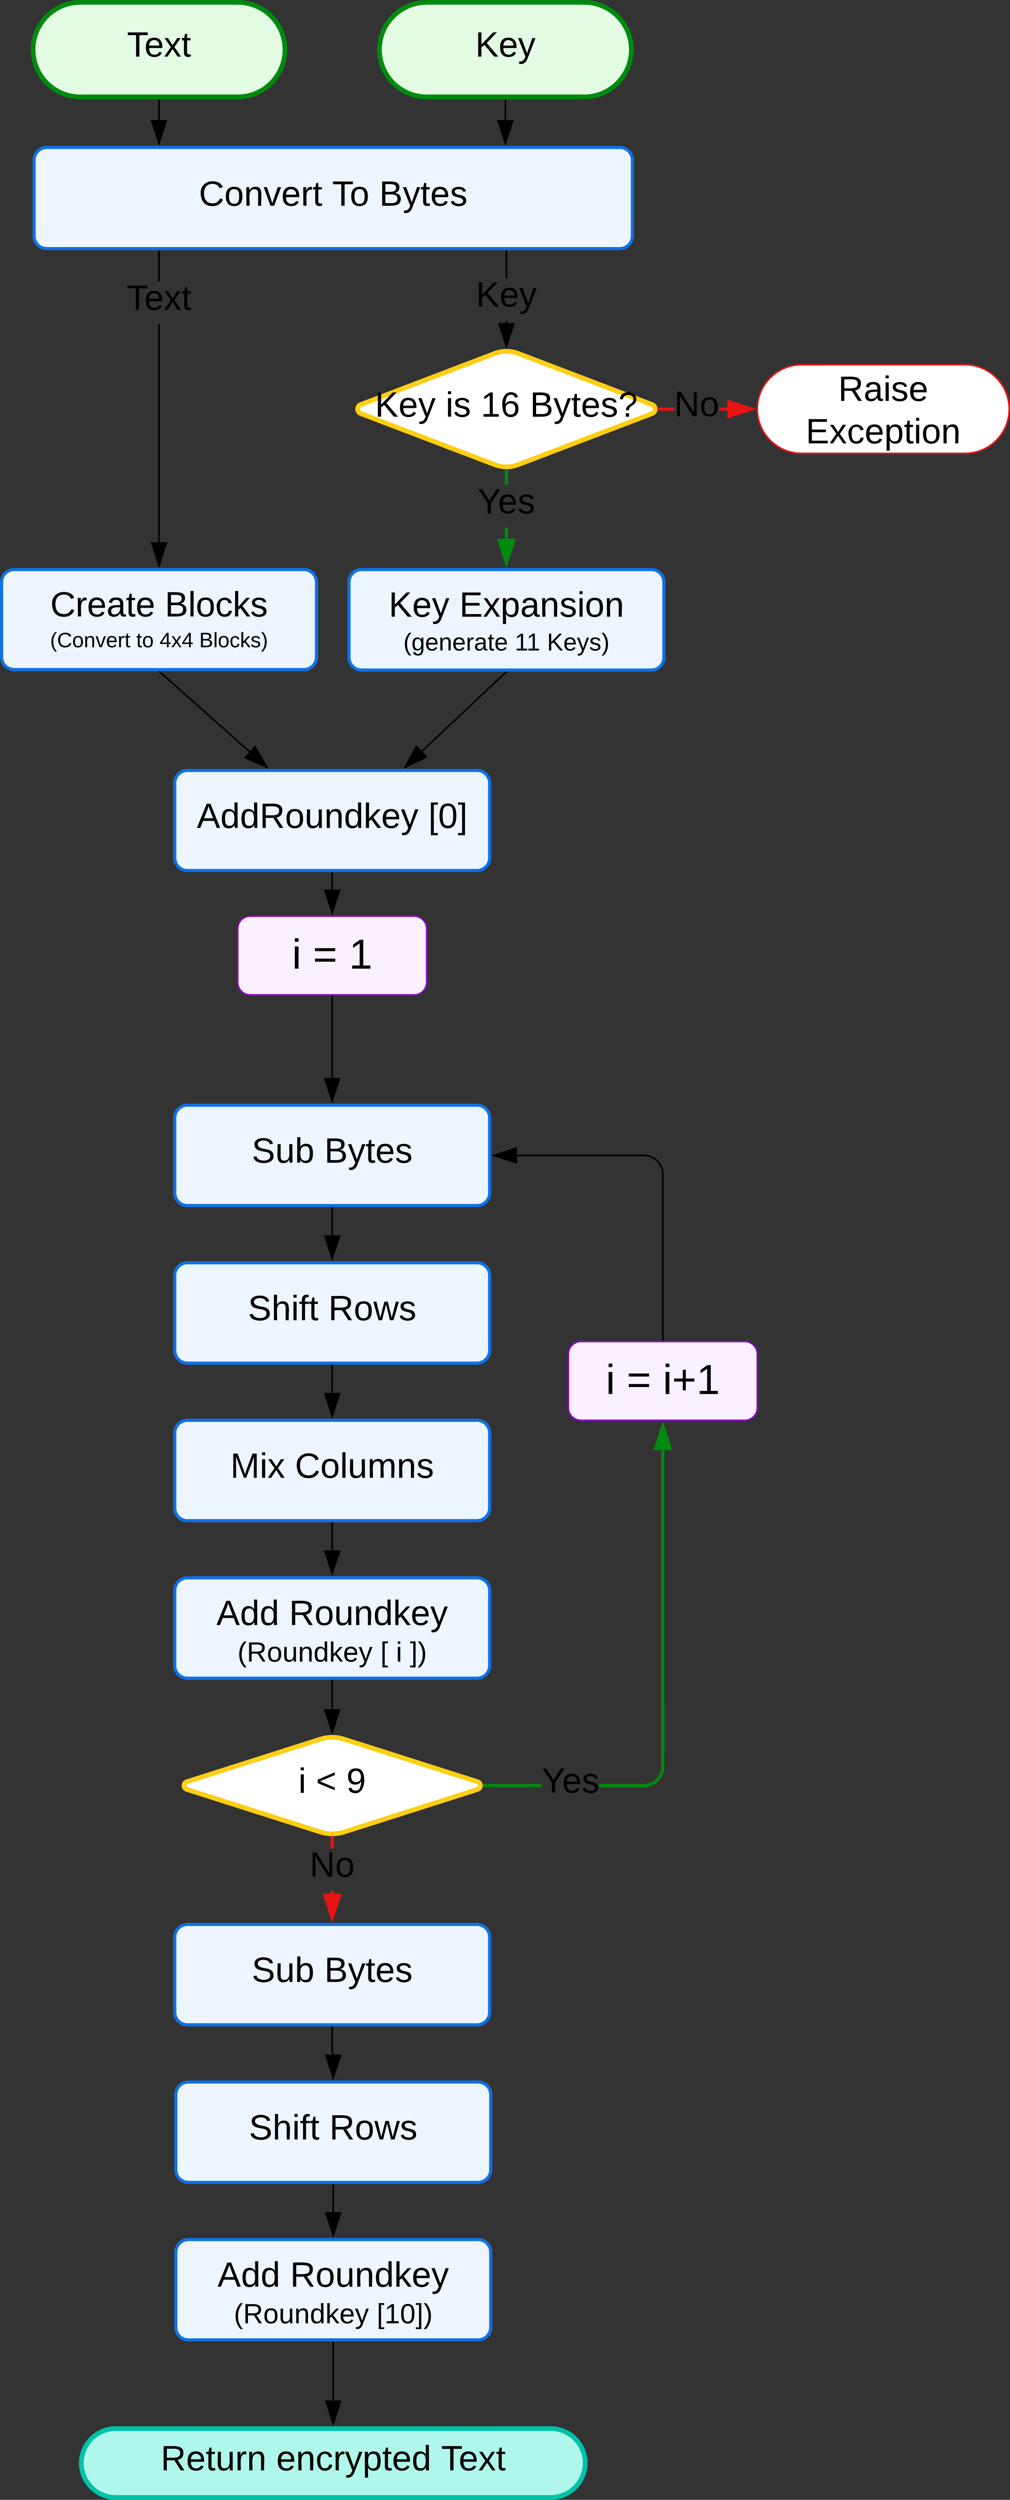 <svg xmlns="http://www.w3.org/2000/svg" xmlns:xlink="http://www.w3.org/1999/xlink" xmlns:lucid="lucid" width="641.5" height="1586.71"><rect width="100%" height="100%" fill="#333333" stroke="none"/><g transform="translate(-759 -518.5)" lucid:page-tab-id="0_0"><path d="M910 520c16.57 0 30 13.43 30 30s-13.43 30-30 30H810c-16.57 0-30-13.43-30-30s13.43-30 30-30z" stroke="#008a0e" stroke-width="3" fill="#e3fae3"/><use xlink:href="#a" transform="matrix(1,0,0,1,785,525) translate(54.66 29.444)"/><path d="M1130 520c16.57 0 30 13.43 30 30s-13.43 30-30 30h-100c-16.57 0-30-13.43-30-30s13.43-30 30-30z" stroke="#008a0e" stroke-width="3" fill="#e3fae3"/><use xlink:href="#b" transform="matrix(1,0,0,1,1005,525) translate(55.864 29.444)"/><path d="M860 582v12.7" stroke="#000" fill="none"/><path d="M860.48 582h-.96v-.5h.96z" stroke="#000" stroke-width=".05"/><path d="M860 609.48l-4.63-14.27h9.26z" stroke="#000"/><path d="M1080 582v12.7" stroke="#000" fill="none"/><path d="M1080.47 582h-.94v-.5h.94z" stroke="#000" stroke-width=".05"/><path d="M1080 609.48l-4.63-14.27h9.27z" stroke="#000"/><path d="M780.66 620.1a8 8 0 0 1 8-8h364a8 8 0 0 1 8 8v48.2a8 8 0 0 1-8 8h-364a8 8 0 0 1-8-8z" stroke="#1071e5" stroke-width="2" fill="#edf5ff"/><use xlink:href="#c" transform="matrix(1,0,0,1,792.661,624.096) translate(92.68 24.989)"/><use xlink:href="#d" transform="matrix(1,0,0,1,792.661,624.096) translate(177.345 24.989)"/><use xlink:href="#e" transform="matrix(1,0,0,1,792.661,624.096) translate(207.209 24.989)"/><path d="M1073.2 742.85a20.97 20.97 0 0 1 14.93 0l85.06 32.44a3.05 3.05 0 0 1 0 5.7l-85.07 32.44a20.97 20.97 0 0 1-14.94 0L988.12 781a3.05 3.05 0 0 1 0-5.7z" stroke="#fcce14" stroke-width="3" fill="#fff"/><use xlink:href="#f" transform="matrix(1,0,0,1,985.661,745) translate(11.488 37.989)"/><use xlink:href="#g" transform="matrix(1,0,0,1,985.661,745) translate(56.377 37.989)"/><use xlink:href="#h" transform="matrix(1,0,0,1,985.661,745) translate(78.759 37.989)"/><use xlink:href="#i" transform="matrix(1,0,0,1,985.661,745) translate(109.932 37.989)"/><path d="M1081.14 723.6h-.95v-1.5h.94zm0-28.44h-.95V677.8h.94z" stroke="#000" stroke-width=".05"/><path d="M1081.14 677.8h-.95v-.5h.94z"/><path stroke="#000" stroke-width=".05"/><path d="M1080.66 738.36l-4.63-14.27h9.27z"/><path d="M1080.66 739.9l-5.3-16.3h10.6zm-3.98-15.34l3.98 12.26 3.98-12.26z" stroke="#000" stroke-width=".05"/><use xlink:href="#j" transform="matrix(1,0,0,1,1061.334,695.164) translate(0.005 17.956)"/><path d="M1081.64 860.5h-1.95v-7.2h1.94zm0-34.13h-1.95v-9.05h1.94z" stroke="#008a0e" stroke-width=".05" fill="#008a0e"/><path d="M1080.66 816.32l.98-.04v1.06h-1.95v-1.06z" fill="#008a0e"/><path stroke="#008a0e" stroke-width=".05" fill="#008a0e"/><path d="M1080.66 875.76l-4.63-14.26h9.27z" fill="#008a0e"/><path d="M1080.66 878.92l-5.98-18.4h11.96zm-3.3-16.45l3.3 10.14 3.3-10.13z" stroke="#008a0e" stroke-width=".05" fill="#008a0e"/><use xlink:href="#k" transform="matrix(1,0,0,1,1062.362,826.372) translate(0.005 17.956)"/><path d="M980.66 888a8 8 0 0 1 8-8h184a8 8 0 0 1 8 8v47.8a8 8 0 0 1-8 8h-184a8 8 0 0 1-8-8z" stroke="#1071e5" stroke-width="2" fill="#edf5ff"/><use xlink:href="#f" transform="matrix(1,0,0,1,992.661,892) translate(13.216 17.956)"/><use xlink:href="#l" transform="matrix(1,0,0,1,992.661,892) translate(58.105 17.956)"/><use xlink:href="#m" transform="matrix(1,0,0,1,992.661,892) translate(22.537 39.378)"/><use xlink:href="#n" transform="matrix(1,0,0,1,992.661,892) translate(93.315 39.378)"/><use xlink:href="#o" transform="matrix(1,0,0,1,992.661,892) translate(113.753 39.378)"/><path d="M1187.22 779.12h-9.56v-1.95h9.56zm33.78 0h-5.17v-1.95h5.17z" stroke="#e81313" stroke-width=".05" fill="#e81313"/><path d="M1177.7 779.12h-1.16l.12-.98-.12-.97h1.15z" fill="#e81313"/><path stroke="#e81313" stroke-width=".05" fill="#e81313"/><path d="M1236.26 778.14l-14.26 4.64v-9.27z" fill="#e81313"/><path d="M1239.42 778.14l-18.4 5.98v-11.95zm-16.45 3.3l10.14-3.3-10.13-3.3z" stroke="#e81313" stroke-width=".05" fill="#e81313"/><use xlink:href="#p" transform="matrix(1,0,0,1,1187.216,764.677) translate(0.005 17.956)"/><path d="M1371.87 750c15.54 0 28.13 12.6 28.13 28.14 0 15.54-12.6 28.13-28.13 28.13h-103.74c-15.54 0-28.13-12.6-28.13-28.13s12.6-28.13 28.13-28.13z" stroke="#e81313" fill="#fff"/><use xlink:href="#q" transform="matrix(1,0,0,1,1245,755.014) translate(46.383 17.956)"/><use xlink:href="#r" transform="matrix(1,0,0,1,1245,755.014) translate(25.778 44.889)"/><path d="M860.48 862.6h-.96V724.13h.96zm0-165.4h-.96v-19.4h.96z" stroke="#000" stroke-width=".05"/><path d="M860.48 677.8h-.96v-.5h.96z"/><path stroke="#000" stroke-width=".05"/><path d="M860 877.38l-4.63-14.26h9.26z"/><path d="M860 878.92l-5.3-16.28h10.6zm-3.98-15.33l3.98 12.24 3.98-12.25z" stroke="#000" stroke-width=".05"/><use xlink:href="#s" transform="matrix(1,0,0,1,839.457,697.191) translate(0.005 17.956)"/><path d="M760 888a8 8 0 0 1 8-8h184a8 8 0 0 1 8 8v47.5a8 8 0 0 1-8 8H768a8 8 0 0 1-8-8z" stroke="#1071e5" stroke-width="2" fill="#edf5ff"/><use xlink:href="#t" transform="matrix(1,0,0,1,772,892) translate(18.957 17.778)"/><use xlink:href="#u" transform="matrix(1,0,0,1,772,892) translate(91.673 17.778)"/><use xlink:href="#v" transform="matrix(1,0,0,1,772,892) translate(18.833 37.333)"/><use xlink:href="#w" transform="matrix(1,0,0,1,772,892) translate(73.537 37.333)"/><use xlink:href="#x" transform="matrix(1,0,0,1,772,892) translate(88.352 37.333)"/><use xlink:href="#y" transform="matrix(1,0,0,1,772,892) translate(113.537 37.333)"/><path d="M870 1015.52a8 8 0 0 1 8-8h184a8 8 0 0 1 8 8v47.5a8 8 0 0 1-8 8H878a8 8 0 0 1-8-8z" stroke="#1071e5" stroke-width="2" fill="#edf5ff"/><use xlink:href="#z" transform="matrix(1,0,0,1,882,1019.52) translate(1.994 24.489)"/><use xlink:href="#A" transform="matrix(1,0,0,1,882,1019.52) translate(149.068 24.489)"/><path d="M860.37 944.82l57.13 50.8" stroke="#000" fill="none"/><path d="M860.07 945.18l-.8-.7h1.42z" stroke="#000" stroke-width=".05"/><path d="M928.54 1005.45l-13.74-6.02 6.16-6.93z" stroke="#000"/><path d="M1080.3 945.15l-53.28 50.14" stroke="#000" fill="none"/><path d="M1080.6 945.5l-.64-.7h1.4z" stroke="#000" stroke-width=".05"/><path d="M1016.27 1005.4l7.2-13.14 6.36 6.75z" stroke="#000"/><path d="M870.66 1948a8 8 0 0 1 8-8h184a8 8 0 0 1 8 8v47.7a8 8 0 0 1-8 8h-184a8 8 0 0 1-8-8z" stroke="#1071e5" stroke-width="2" fill="#edf5ff"/><use xlink:href="#B" transform="matrix(1,0,0,1,882.661,1952) translate(14.463 17.956)"/><use xlink:href="#C" transform="matrix(1,0,0,1,882.661,1952) translate(60.599 17.956)"/><use xlink:href="#D" transform="matrix(1,0,0,1,882.661,1952) translate(24.864 41.156)"/><use xlink:href="#E" transform="matrix(1,0,0,1,882.661,1952) translate(115.63 41.156)"/><path d="M870 1228a8 8 0 0 1 8-8h184a8 8 0 0 1 8 8v47.7a8 8 0 0 1-8 8H878a8 8 0 0 1-8-8z" stroke="#1071e5" stroke-width="2" fill="#edf5ff"/><use xlink:href="#F" transform="matrix(1,0,0,1,882,1232) translate(36.877 24.489)"/><use xlink:href="#e" transform="matrix(1,0,0,1,882,1232) translate(83.012 24.489)"/><path d="M970 1285.2v17.42" stroke="#000" fill="none"/><path d="M970.48 1285.22h-.96v-.5h.96z" stroke="#000" stroke-width=".05"/><path d="M970 1317.38l-4.63-14.26h9.26z" stroke="#000"/><path d="M870 1328a8 8 0 0 1 8-8h184a8 8 0 0 1 8 8v47.7a8 8 0 0 1-8 8H878a8 8 0 0 1-8-8z" stroke="#1071e5" stroke-width="2" fill="#edf5ff"/><use xlink:href="#G" transform="matrix(1,0,0,1,882,1332) translate(34.476 24.489)"/><use xlink:href="#H" transform="matrix(1,0,0,1,882,1332) translate(85.537 24.489)"/><path d="M970 1385.2v17.42" stroke="#000" fill="none"/><path d="M970.48 1385.22h-.96v-.5h.96z" stroke="#000" stroke-width=".05"/><path d="M970 1417.38l-4.63-14.26h9.26z" stroke="#000"/><path d="M962.38 1622.43a25.1 25.1 0 0 1 15.24 0l84.76 27a2.55 2.55 0 0 1 0 4.85l-84.76 27a25.1 25.1 0 0 1-15.24 0l-84.76-27a2.55 2.55 0 0 1 0-4.85z" stroke="#fcce14" stroke-width="3" fill="#fff"/><use xlink:href="#I" transform="matrix(1,0,0,1,875,1625) translate(73.522 31.489)"/><use xlink:href="#J" transform="matrix(1,0,0,1,875,1625) translate(84.682 31.489)"/><use xlink:href="#K" transform="matrix(1,0,0,1,875,1625) translate(104.009 31.489)"/><path d="M1108.8 2060c12.08 0 21.86 9.78 21.86 21.86 0 12.07-9.8 21.85-21.86 21.85H832.53c-12.07 0-21.86-9.77-21.86-21.84 0-12.08 9.8-21.86 21.86-21.86z" stroke="#00c2a8" stroke-width="3" fill="#aff7ea"/><use xlink:href="#L" transform="matrix(1,0,0,1,815.661,2065) translate(45.396 21.489)"/><use xlink:href="#M" transform="matrix(1,0,0,1,815.661,2065) translate(118.84 21.489)"/><use xlink:href="#N" transform="matrix(1,0,0,1,815.661,2065) translate(223.518 21.489)"/><path d="M870 1428a8 8 0 0 1 8-8h184a8 8 0 0 1 8 8v47.7a8 8 0 0 1-8 8H878a8 8 0 0 1-8-8z" stroke="#1071e5" stroke-width="2" fill="#edf5ff"/><use xlink:href="#O" transform="matrix(1,0,0,1,882,1432) translate(23.316 24.489)"/><use xlink:href="#P" transform="matrix(1,0,0,1,882,1432) translate(64.34 24.489)"/><path d="M970.66 2005.2v36.92" stroke="#000" fill="none"/><path d="M971.14 2005.22h-.95v-.5h.94z" stroke="#000" stroke-width=".05"/><path d="M970.66 2056.88l-4.63-14.26h9.27z" stroke="#000"/><path d="M870 1528a8 8 0 0 1 8-8h184a8 8 0 0 1 8 8v47.7a8 8 0 0 1-8 8H878a8 8 0 0 1-8-8z" stroke="#1071e5" stroke-width="2" fill="#edf5ff"/><use xlink:href="#B" transform="matrix(1,0,0,1,882,1532) translate(14.463 17.956)"/><use xlink:href="#C" transform="matrix(1,0,0,1,882,1532) translate(60.599 17.956)"/><use xlink:href="#D" transform="matrix(1,0,0,1,882,1532) translate(27.852 41.156)"/><use xlink:href="#Q" transform="matrix(1,0,0,1,882,1532) translate(118.617 41.156)"/><use xlink:href="#R" transform="matrix(1,0,0,1,882,1532) translate(128.494 41.156)"/><use xlink:href="#S" transform="matrix(1,0,0,1,882,1532) translate(137.333 41.156)"/><path d="M910 1108a8 8 0 0 1 8-8h104a8 8 0 0 1 8 8v34a8 8 0 0 1-8 8H918a8 8 0 0 1-8-8z" stroke="#8b09bf" fill="#fbf0ff"/><use xlink:href="#T" transform="matrix(1,0,0,1,922,1112) translate(22.481 21.333)"/><use xlink:href="#U" transform="matrix(1,0,0,1,922,1112) translate(35.741 21.333)"/><use xlink:href="#V" transform="matrix(1,0,0,1,922,1112) translate(58.704 21.333)"/><path d="M970 1072.5v10.62" stroke="#000" fill="none"/><path d="M970.48 1072.52h-.96v-.5h.96z" stroke="#000" stroke-width=".05"/><path d="M970 1097.88l-4.63-14.26h9.26z" stroke="#000"/><path d="M970 1151v51.62" stroke="#000" fill="none"/><path d="M970.48 1151h-.96v-.5h.96z" stroke="#000" stroke-width=".05"/><path d="M970 1217.38l-4.63-14.26h9.26z" stroke="#000"/><path d="M970 1485.2v17.42" stroke="#000" fill="none"/><path d="M970.48 1485.22h-.96v-.5h.96z" stroke="#000" stroke-width=".05"/><path d="M970 1517.38l-4.63-14.26h9.26z" stroke="#000"/><path d="M970 1585.2v18.16" stroke="#000" fill="none"/><path d="M970.48 1585.22h-.96v-.5h.96z" stroke="#000" stroke-width=".05"/><path d="M970 1618.12l-4.63-14.26h9.26z" stroke="#000"/><path d="M1103.12 1652.83h-36.46v-1.95h36.46zm77.86-12.94l-.16 2-.48 1.97-.78 1.88-1.06 1.73-1.32 1.55-1.55 1.33-1.74 1.06-1.9.78-1.97.47-2 .16h-28.3v-1.95h28.23l1.76-.14 1.7-.4 1.58-.66 1.48-.9 1.3-1.13 1.14-1.32.9-1.47.66-1.6.4-1.68.14-1.76V1439h1.95z" stroke="#008a0e" stroke-width=".05" fill="#008a0e"/><path d="M1066.7 1652.83h-1.16l.12-.97-.12-.98h1.15z" fill="#008a0e"/><path stroke="#008a0e" stroke-width=".05" fill="#008a0e"/><path d="M1184.63 1438h-9.27l4.64-14.26z" fill="#008a0e"/><path d="M1185.98 1438.98h-11.96l5.98-18.4zm-9.27-1.95h6.6l-3.3-10.14z" stroke="#008a0e" stroke-width=".05" fill="#008a0e"/><g><use xlink:href="#k" transform="matrix(1,0,0,1,1103.121,1638.389) translate(0.005 17.956)"/></g><path d="M1120 1378a8 8 0 0 1 8-8h104a8 8 0 0 1 8 8v34a8 8 0 0 1-8 8h-104a8 8 0 0 1-8-8z" stroke="#8b09bf" fill="#fbf0ff"/><g><use xlink:href="#T" transform="matrix(1,0,0,1,1132,1382) translate(11.778 21.333)"/><use xlink:href="#U" transform="matrix(1,0,0,1,1132,1382) translate(25.037 21.333)"/><use xlink:href="#W" transform="matrix(1,0,0,1,1132,1382) translate(48 21.333)"/></g><path d="M1180 1369v-105.14a12 12 0 0 0-12-12h-80.62" stroke="#000" fill="none"/><path d="M1180.47 1369.5h-.94v-.5h.94z" stroke="#000" stroke-width=".05"/><path d="M1072.62 1251.86l14.26-4.64v9.27z" stroke="#000"/><path d="M970.98 1720.5H969v-1.82H971zm0-28.75H969v-6.78H971z" stroke="#e81313" stroke-width=".05" fill="#e81313"/><path d="M970 1683.97l.98-.03v1.05H969v-1.06z" fill="#e81313"/><path stroke="#e81313" stroke-width=".05" fill="#e81313"/><path d="M970 1735.76l-4.63-14.26h9.26z" fill="#e81313"/><path d="M970 1738.92l-5.98-18.4h11.96zm-3.3-16.45l3.3 10.14 3.3-10.13z" stroke="#e81313" stroke-width=".05" fill="#e81313"/><g><use xlink:href="#p" transform="matrix(1,0,0,1,955.692,1691.747) translate(0.005 17.956)"/></g><path d="M870 1748a8 8 0 0 1 8-8h184a8 8 0 0 1 8 8v47.7a8 8 0 0 1-8 8H878a8 8 0 0 1-8-8z" stroke="#1071e5" stroke-width="2" fill="#edf5ff"/><g><use xlink:href="#F" transform="matrix(1,0,0,1,882,1752) translate(36.877 24.489)"/><use xlink:href="#e" transform="matrix(1,0,0,1,882,1752) translate(83.012 24.489)"/></g><path d="M970 1805.2v16.33a.33.33 0 0 0 .33.33.33.33 0 0 1 .33.33v.42" stroke="#000" fill="none"/><path d="M970.48 1805.22h-.96v-.5h.96z" stroke="#000" stroke-width=".05"/><path d="M970.66 1837.38l-4.63-14.26h9.27z" stroke="#000"/><path d="M870.66 1848a8 8 0 0 1 8-8h184a8 8 0 0 1 8 8v47.7a8 8 0 0 1-8 8h-184a8 8 0 0 1-8-8z" stroke="#1071e5" stroke-width="2" fill="#edf5ff"/><g><use xlink:href="#G" transform="matrix(1,0,0,1,882.661,1852) translate(34.476 24.489)"/><use xlink:href="#H" transform="matrix(1,0,0,1,882.661,1852) translate(85.537 24.489)"/></g><path d="M970.66 1905.2v17.42" stroke="#000" fill="none"/><path d="M971.14 1905.22h-.95v-.5h.94z" stroke="#000" stroke-width=".05"/><path d="M970.66 1937.38l-4.63-14.27 9.27.02z" stroke="#000"/><defs><path d="M127-220V0H93v-220H8v-28h204v28h-85" id="X"/><path d="M100-194c63 0 86 42 84 106H49c0 40 14 67 53 68 26 1 43-12 49-29l28 8c-11 28-37 45-77 45C44 4 14-33 15-96c1-61 26-98 85-98zm52 81c6-60-76-77-97-28-3 7-6 17-6 28h103" id="Y"/><path d="M141 0L90-78 38 0H4l68-98-65-92h35l48 74 47-74h35l-64 92 68 98h-35" id="Z"/><path d="M59-47c-2 24 18 29 38 22v24C64 9 27 4 27-40v-127H5v-23h24l9-43h21v43h35v23H59v120" id="aa"/><g id="a"><use transform="matrix(0.062,0,0,0.062,0,0)" xlink:href="#X"/><use transform="matrix(0.062,0,0,0.062,11.049,0)" xlink:href="#Y"/><use transform="matrix(0.062,0,0,0.062,23.395,0)" xlink:href="#Z"/><use transform="matrix(0.062,0,0,0.062,34.506,0)" xlink:href="#aa"/></g><path d="M194 0L95-120 63-95V0H30v-248h33v124l119-124h40L117-140 236 0h-42" id="ab"/><path d="M179-190L93 31C79 59 56 82 12 73V49c39 6 53-20 64-50L1-190h34L92-34l54-156h33" id="ac"/><g id="b"><use transform="matrix(0.062,0,0,0.062,0,0)" xlink:href="#ab"/><use transform="matrix(0.062,0,0,0.062,14.815,0)" xlink:href="#Y"/><use transform="matrix(0.062,0,0,0.062,27.16,0)" xlink:href="#ac"/></g><path d="M212-179c-10-28-35-45-73-45-59 0-87 40-87 99 0 60 29 101 89 101 43 0 62-24 78-52l27 14C228-24 195 4 139 4 59 4 22-46 18-125c-6-104 99-153 187-111 19 9 31 26 39 46" id="ad"/><path d="M100-194c62-1 85 37 85 99 1 63-27 99-86 99S16-35 15-95c0-66 28-99 85-99zM99-20c44 1 53-31 53-75 0-43-8-75-51-75s-53 32-53 75 10 74 51 75" id="ae"/><path d="M117-194c89-4 53 116 60 194h-32v-121c0-31-8-49-39-48C34-167 62-67 57 0H25l-1-190h30c1 10-1 24 2 32 11-22 29-35 61-36" id="af"/><path d="M108 0H70L1-190h34L89-25l56-165h34" id="ag"/><path d="M114-163C36-179 61-72 57 0H25l-1-190h30c1 12-1 29 2 39 6-27 23-49 58-41v29" id="ah"/><g id="c"><use transform="matrix(0.062,0,0,0.062,0,0)" xlink:href="#ad"/><use transform="matrix(0.062,0,0,0.062,16.148,0)" xlink:href="#ae"/><use transform="matrix(0.062,0,0,0.062,28.617,0)" xlink:href="#af"/><use transform="matrix(0.062,0,0,0.062,41.086,0)" xlink:href="#ag"/><use transform="matrix(0.062,0,0,0.062,52.308,0)" xlink:href="#Y"/><use transform="matrix(0.062,0,0,0.062,64.777,0)" xlink:href="#ah"/><use transform="matrix(0.062,0,0,0.062,72.196,0)" xlink:href="#aa"/></g><g id="d"><use transform="matrix(0.062,0,0,0.062,0,0)" xlink:href="#X"/><use transform="matrix(0.062,0,0,0.062,11.16,0)" xlink:href="#ae"/></g><path d="M160-131c35 5 61 23 61 61C221 17 115-2 30 0v-248c76 3 177-17 177 60 0 33-19 50-47 57zm-97-11c50-1 110 9 110-42 0-47-63-36-110-37v79zm0 115c55-2 124 14 124-45 0-56-70-42-124-44v89" id="ai"/><path d="M135-143c-3-34-86-38-87 0 15 53 115 12 119 90S17 21 10-45l28-5c4 36 97 45 98 0-10-56-113-15-118-90-4-57 82-63 122-42 12 7 21 19 24 35" id="aj"/><g id="e"><use transform="matrix(0.062,0,0,0.062,0,0)" xlink:href="#ai"/><use transform="matrix(0.062,0,0,0.062,14.963,0)" xlink:href="#ac"/><use transform="matrix(0.062,0,0,0.062,26.185,0)" xlink:href="#aa"/><use transform="matrix(0.062,0,0,0.062,32.42,0)" xlink:href="#Y"/><use transform="matrix(0.062,0,0,0.062,44.889,0)" xlink:href="#aj"/></g><g id="f"><use transform="matrix(0.062,0,0,0.062,0,0)" xlink:href="#ab"/><use transform="matrix(0.062,0,0,0.062,14.963,0)" xlink:href="#Y"/><use transform="matrix(0.062,0,0,0.062,27.432,0)" xlink:href="#ac"/></g><path d="M24-231v-30h32v30H24zM24 0v-190h32V0H24" id="ak"/><g id="g"><use transform="matrix(0.062,0,0,0.062,0,0)" xlink:href="#ak"/><use transform="matrix(0.062,0,0,0.062,4.925,0)" xlink:href="#aj"/></g><path d="M27 0v-27h64v-190l-56 39v-29l58-41h29v221h61V0H27" id="al"/><path d="M110-160c48 1 74 30 74 79 0 53-28 85-80 85-65 0-83-55-86-122-5-90 50-162 133-122 14 7 22 21 27 39l-31 6c-5-40-67-38-82-6-9 19-15 44-15 74 11-20 30-34 60-33zm-7 138c34 0 49-23 49-58s-16-56-50-56c-29 0-50 16-49 49 1 36 15 65 50 65" id="am"/><g id="h"><use transform="matrix(0.062,0,0,0.062,0,0)" xlink:href="#al"/><use transform="matrix(0.062,0,0,0.062,12.469,0)" xlink:href="#am"/></g><path d="M103-251c84 0 111 97 45 133-19 10-37 24-39 52H78c0-63 77-55 77-114 0-30-21-42-52-43-32 0-53 17-56 46l-32-2c7-45 34-72 88-72zM77 0v-35h34V0H77" id="an"/><g id="i"><use transform="matrix(0.062,0,0,0.062,0,0)" xlink:href="#ai"/><use transform="matrix(0.062,0,0,0.062,14.963,0)" xlink:href="#ac"/><use transform="matrix(0.062,0,0,0.062,26.185,0)" xlink:href="#aa"/><use transform="matrix(0.062,0,0,0.062,32.42,0)" xlink:href="#Y"/><use transform="matrix(0.062,0,0,0.062,44.889,0)" xlink:href="#aj"/><use transform="matrix(0.062,0,0,0.062,56.111,0)" xlink:href="#an"/></g><g id="j"><use transform="matrix(0.062,0,0,0.062,0,0)" xlink:href="#ab"/><use transform="matrix(0.062,0,0,0.062,14.963,0)" xlink:href="#Y"/><use transform="matrix(0.062,0,0,0.062,27.432,0)" xlink:href="#ac"/></g><path d="M137-103V0h-34v-103L8-248h37l75 118 75-118h37" id="ao"/><g id="k"><use transform="matrix(0.062,0,0,0.062,0,0)" xlink:href="#ao"/><use transform="matrix(0.062,0,0,0.062,12.906,0)" xlink:href="#Y"/><use transform="matrix(0.062,0,0,0.062,25.375,0)" xlink:href="#aj"/></g><path d="M30 0v-248h187v28H63v79h144v27H63v87h162V0H30" id="ap"/><path d="M115-194c55 1 70 41 70 98S169 2 115 4C84 4 66-9 55-30l1 105H24l-1-265h31l2 30c10-21 28-34 59-34zm-8 174c40 0 45-34 45-75s-6-73-45-74c-42 0-51 32-51 76 0 43 10 73 51 73" id="aq"/><path d="M141-36C126-15 110 5 73 4 37 3 15-17 15-53c-1-64 63-63 125-63 3-35-9-54-41-54-24 1-41 7-42 31l-33-3c5-37 33-52 76-52 45 0 72 20 72 64v82c-1 20 7 32 28 27v20c-31 9-61-2-59-35zM48-53c0 20 12 33 32 33 41-3 63-29 60-74-43 2-92-5-92 41" id="ar"/><g id="l"><use transform="matrix(0.062,0,0,0.062,0,0)" xlink:href="#ap"/><use transform="matrix(0.062,0,0,0.062,14.963,0)" xlink:href="#Z"/><use transform="matrix(0.062,0,0,0.062,26.185,0)" xlink:href="#aq"/><use transform="matrix(0.062,0,0,0.062,38.654,0)" xlink:href="#ar"/><use transform="matrix(0.062,0,0,0.062,51.123,0)" xlink:href="#af"/><use transform="matrix(0.062,0,0,0.062,63.593,0)" xlink:href="#aj"/><use transform="matrix(0.062,0,0,0.062,74.815,0)" xlink:href="#ak"/><use transform="matrix(0.062,0,0,0.062,79.74,0)" xlink:href="#ae"/><use transform="matrix(0.062,0,0,0.062,92.209,0)" xlink:href="#af"/></g><path d="M87 75C49 33 22-17 22-94c0-76 28-126 65-167h31c-38 41-64 92-64 168S80 34 118 75H87" id="as"/><path d="M177-190C167-65 218 103 67 71c-23-6-38-20-44-43l32-5c15 47 100 32 89-28v-30C133-14 115 1 83 1 29 1 15-40 15-95c0-56 16-97 71-98 29-1 48 16 59 35 1-10 0-23 2-32h30zM94-22c36 0 50-32 50-73 0-42-14-75-50-75-39 0-46 34-46 75s6 73 46 73" id="at"/><g id="m"><use transform="matrix(0.043,0,0,0.043,0,0)" xlink:href="#as"/><use transform="matrix(0.043,0,0,0.043,5.142,0)" xlink:href="#at"/><use transform="matrix(0.043,0,0,0.043,13.784,0)" xlink:href="#Y"/><use transform="matrix(0.043,0,0,0.043,22.426,0)" xlink:href="#af"/><use transform="matrix(0.043,0,0,0.043,31.068,0)" xlink:href="#Y"/><use transform="matrix(0.043,0,0,0.043,39.71,0)" xlink:href="#ah"/><use transform="matrix(0.043,0,0,0.043,44.852,0)" xlink:href="#ar"/><use transform="matrix(0.043,0,0,0.043,53.494,0)" xlink:href="#aa"/><use transform="matrix(0.043,0,0,0.043,57.815,0)" xlink:href="#Y"/></g><g id="n"><use transform="matrix(0.043,0,0,0.043,0,0)" xlink:href="#al"/><use transform="matrix(0.043,0,0,0.043,7.475,0)" xlink:href="#al"/></g><path d="M33-261c38 41 65 92 65 168S71 34 33 75H2C39 34 66-17 66-93S39-220 2-261h31" id="au"/><g id="o"><use transform="matrix(0.043,0,0,0.043,0,0)" xlink:href="#ab"/><use transform="matrix(0.043,0,0,0.043,10.37,0)" xlink:href="#Y"/><use transform="matrix(0.043,0,0,0.043,19.012,0)" xlink:href="#ac"/><use transform="matrix(0.043,0,0,0.043,26.79,0)" xlink:href="#aj"/><use transform="matrix(0.043,0,0,0.043,34.568,0)" xlink:href="#au"/></g><path d="M190 0L58-211 59 0H30v-248h39L202-35l-2-213h31V0h-41" id="av"/><g id="p"><use transform="matrix(0.062,0,0,0.062,0,0)" xlink:href="#av"/><use transform="matrix(0.062,0,0,0.062,16.148,0)" xlink:href="#ae"/></g><path d="M233-177c-1 41-23 64-60 70L243 0h-38l-65-103H63V0H30v-248c88 3 205-21 203 71zM63-129c60-2 137 13 137-47 0-61-80-42-137-45v92" id="aw"/><g id="q"><use transform="matrix(0.062,0,0,0.062,0,0)" xlink:href="#aw"/><use transform="matrix(0.062,0,0,0.062,16.148,0)" xlink:href="#ar"/><use transform="matrix(0.062,0,0,0.062,28.617,0)" xlink:href="#ak"/><use transform="matrix(0.062,0,0,0.062,33.542,0)" xlink:href="#aj"/><use transform="matrix(0.062,0,0,0.062,44.764,0)" xlink:href="#Y"/></g><path d="M96-169c-40 0-48 33-48 73s9 75 48 75c24 0 41-14 43-38l32 2c-6 37-31 61-74 61-59 0-76-41-82-99-10-93 101-131 147-64 4 7 5 14 7 22l-32 3c-4-21-16-35-41-35" id="ax"/><g id="r"><use transform="matrix(0.062,0,0,0.062,0,0)" xlink:href="#ap"/><use transform="matrix(0.062,0,0,0.062,14.963,0)" xlink:href="#Z"/><use transform="matrix(0.062,0,0,0.062,26.185,0)" xlink:href="#ax"/><use transform="matrix(0.062,0,0,0.062,37.407,0)" xlink:href="#Y"/><use transform="matrix(0.062,0,0,0.062,49.877,0)" xlink:href="#aq"/><use transform="matrix(0.062,0,0,0.062,62.346,0)" xlink:href="#aa"/><use transform="matrix(0.062,0,0,0.062,68.58,0)" xlink:href="#ak"/><use transform="matrix(0.062,0,0,0.062,73.506,0)" xlink:href="#ae"/><use transform="matrix(0.062,0,0,0.062,85.975,0)" xlink:href="#af"/></g><g id="s"><use transform="matrix(0.062,0,0,0.062,0,0)" xlink:href="#X"/><use transform="matrix(0.062,0,0,0.062,11.16,0)" xlink:href="#Y"/><use transform="matrix(0.062,0,0,0.062,23.629,0)" xlink:href="#Z"/><use transform="matrix(0.062,0,0,0.062,34.851,0)" xlink:href="#aa"/></g><g id="t"><use transform="matrix(0.062,0,0,0.062,0,0)" xlink:href="#ad"/><use transform="matrix(0.062,0,0,0.062,15.988,0)" xlink:href="#ah"/><use transform="matrix(0.062,0,0,0.062,23.333,0)" xlink:href="#Y"/><use transform="matrix(0.062,0,0,0.062,35.679,0)" xlink:href="#ar"/><use transform="matrix(0.062,0,0,0.062,48.025,0)" xlink:href="#aa"/><use transform="matrix(0.062,0,0,0.062,54.198,0)" xlink:href="#Y"/></g><path d="M24 0v-261h32V0H24" id="ay"/><path d="M143 0L79-87 56-68V0H24v-261h32v163l83-92h37l-77 82L181 0h-38" id="az"/><g id="u"><use transform="matrix(0.062,0,0,0.062,0,0)" xlink:href="#ai"/><use transform="matrix(0.062,0,0,0.062,14.815,0)" xlink:href="#ay"/><use transform="matrix(0.062,0,0,0.062,19.691,0)" xlink:href="#ae"/><use transform="matrix(0.062,0,0,0.062,32.037,0)" xlink:href="#ax"/><use transform="matrix(0.062,0,0,0.062,43.148,0)" xlink:href="#az"/><use transform="matrix(0.062,0,0,0.062,54.259,0)" xlink:href="#aj"/></g><g id="v"><use transform="matrix(0.037,0,0,0.037,0,0)" xlink:href="#as"/><use transform="matrix(0.037,0,0,0.037,4.407,0)" xlink:href="#ad"/><use transform="matrix(0.037,0,0,0.037,14,0)" xlink:href="#ae"/><use transform="matrix(0.037,0,0,0.037,21.407,0)" xlink:href="#af"/><use transform="matrix(0.037,0,0,0.037,28.815,0)" xlink:href="#ag"/><use transform="matrix(0.037,0,0,0.037,35.481,0)" xlink:href="#Y"/><use transform="matrix(0.037,0,0,0.037,42.889,0)" xlink:href="#ah"/><use transform="matrix(0.037,0,0,0.037,47.296,0)" xlink:href="#aa"/></g><g id="w"><use transform="matrix(0.037,0,0,0.037,0,0)" xlink:href="#aa"/><use transform="matrix(0.037,0,0,0.037,3.704,0)" xlink:href="#ae"/></g><path d="M155-56V0h-30v-56H8v-25l114-167h33v167h35v25h-35zm-30-156c-27 46-58 90-88 131h88v-131" id="aA"/><g id="x"><use transform="matrix(0.037,0,0,0.037,0,0)" xlink:href="#aA"/><use transform="matrix(0.037,0,0,0.037,7.407,0)" xlink:href="#Z"/><use transform="matrix(0.037,0,0,0.037,14.074,0)" xlink:href="#aA"/></g><g id="y"><use transform="matrix(0.037,0,0,0.037,0,0)" xlink:href="#ai"/><use transform="matrix(0.037,0,0,0.037,8.889,0)" xlink:href="#ay"/><use transform="matrix(0.037,0,0,0.037,11.815,0)" xlink:href="#ae"/><use transform="matrix(0.037,0,0,0.037,19.222,0)" xlink:href="#ax"/><use transform="matrix(0.037,0,0,0.037,25.889,0)" xlink:href="#az"/><use transform="matrix(0.037,0,0,0.037,32.556,0)" xlink:href="#aj"/><use transform="matrix(0.037,0,0,0.037,39.222,0)" xlink:href="#au"/></g><path d="M205 0l-28-72H64L36 0H1l101-248h38L239 0h-34zm-38-99l-47-123c-12 45-31 82-46 123h93" id="aB"/><path d="M85-194c31 0 48 13 60 33l-1-100h32l1 261h-30c-2-10 0-23-3-31C134-8 116 4 85 4 32 4 16-35 15-94c0-66 23-100 70-100zm9 24c-40 0-46 34-46 75 0 40 6 74 45 74 42 0 51-32 51-76 0-42-9-74-50-73" id="aC"/><path d="M84 4C-5 8 30-112 23-190h32v120c0 31 7 50 39 49 72-2 45-101 50-169h31l1 190h-30c-1-10 1-25-2-33-11 22-28 36-60 37" id="aD"/><g id="z"><use transform="matrix(0.062,0,0,0.062,0,0)" xlink:href="#aB"/><use transform="matrix(0.062,0,0,0.062,14.963,0)" xlink:href="#aC"/><use transform="matrix(0.062,0,0,0.062,27.432,0)" xlink:href="#aC"/><use transform="matrix(0.062,0,0,0.062,39.901,0)" xlink:href="#aw"/><use transform="matrix(0.062,0,0,0.062,56.049,0)" xlink:href="#ae"/><use transform="matrix(0.062,0,0,0.062,68.518,0)" xlink:href="#aD"/><use transform="matrix(0.062,0,0,0.062,80.987,0)" xlink:href="#af"/><use transform="matrix(0.062,0,0,0.062,93.456,0)" xlink:href="#aC"/><use transform="matrix(0.062,0,0,0.062,105.925,0)" xlink:href="#az"/><use transform="matrix(0.062,0,0,0.062,117.148,0)" xlink:href="#Y"/><use transform="matrix(0.062,0,0,0.062,129.617,0)" xlink:href="#ac"/></g><path d="M26 75v-336h71v23H56V52h41v23H26" id="aE"/><path d="M101-251c68 0 85 55 85 127S166 4 100 4C33 4 14-52 14-124c0-73 17-127 87-127zm-1 229c47 0 54-49 54-102s-4-102-53-102c-51 0-55 48-55 102 0 53 5 102 54 102" id="aF"/><path d="M3 75V52h41v-290H3v-23h71V75H3" id="aG"/><g id="A"><use transform="matrix(0.062,0,0,0.062,0,0)" xlink:href="#aE"/><use transform="matrix(0.062,0,0,0.062,6.235,0)" xlink:href="#aF"/><use transform="matrix(0.062,0,0,0.062,18.704,0)" xlink:href="#aG"/></g><g id="B"><use transform="matrix(0.062,0,0,0.062,0,0)" xlink:href="#aB"/><use transform="matrix(0.062,0,0,0.062,14.963,0)" xlink:href="#aC"/><use transform="matrix(0.062,0,0,0.062,27.432,0)" xlink:href="#aC"/></g><g id="C"><use transform="matrix(0.062,0,0,0.062,0,0)" xlink:href="#aw"/><use transform="matrix(0.062,0,0,0.062,16.148,0)" xlink:href="#ae"/><use transform="matrix(0.062,0,0,0.062,28.617,0)" xlink:href="#aD"/><use transform="matrix(0.062,0,0,0.062,41.086,0)" xlink:href="#af"/><use transform="matrix(0.062,0,0,0.062,53.555,0)" xlink:href="#aC"/><use transform="matrix(0.062,0,0,0.062,66.024,0)" xlink:href="#az"/><use transform="matrix(0.062,0,0,0.062,77.246,0)" xlink:href="#Y"/><use transform="matrix(0.062,0,0,0.062,89.715,0)" xlink:href="#ac"/></g><g id="D"><use transform="matrix(0.049,0,0,0.049,0,0)" xlink:href="#as"/><use transform="matrix(0.049,0,0,0.049,5.877,0)" xlink:href="#aw"/><use transform="matrix(0.049,0,0,0.049,18.667,0)" xlink:href="#ae"/><use transform="matrix(0.049,0,0,0.049,28.543,0)" xlink:href="#aD"/><use transform="matrix(0.049,0,0,0.049,38.42,0)" xlink:href="#af"/><use transform="matrix(0.049,0,0,0.049,48.296,0)" xlink:href="#aC"/><use transform="matrix(0.049,0,0,0.049,58.173,0)" xlink:href="#az"/><use transform="matrix(0.049,0,0,0.049,67.062,0)" xlink:href="#Y"/><use transform="matrix(0.049,0,0,0.049,76.938,0)" xlink:href="#ac"/></g><g id="E"><use transform="matrix(0.049,0,0,0.049,0,0)" xlink:href="#aE"/><use transform="matrix(0.049,0,0,0.049,4.938,0)" xlink:href="#al"/><use transform="matrix(0.049,0,0,0.049,14.815,0)" xlink:href="#aF"/><use transform="matrix(0.049,0,0,0.049,24.691,0)" xlink:href="#aG"/><use transform="matrix(0.049,0,0,0.049,29.63,0)" xlink:href="#au"/></g><path d="M185-189c-5-48-123-54-124 2 14 75 158 14 163 119 3 78-121 87-175 55-17-10-28-26-33-46l33-7c5 56 141 63 141-1 0-78-155-14-162-118-5-82 145-84 179-34 5 7 8 16 11 25" id="aH"/><path d="M115-194c53 0 69 39 70 98 0 66-23 100-70 100C84 3 66-7 56-30L54 0H23l1-261h32v101c10-23 28-34 59-34zm-8 174c40 0 45-34 45-75 0-40-5-75-45-74-42 0-51 32-51 76 0 43 10 73 51 73" id="aI"/><g id="F"><use transform="matrix(0.062,0,0,0.062,0,0)" xlink:href="#aH"/><use transform="matrix(0.062,0,0,0.062,14.963,0)" xlink:href="#aD"/><use transform="matrix(0.062,0,0,0.062,27.432,0)" xlink:href="#aI"/></g><path d="M106-169C34-169 62-67 57 0H25v-261h32l-1 103c12-21 28-36 61-36 89 0 53 116 60 194h-32v-121c2-32-8-49-39-48" id="aJ"/><path d="M101-234c-31-9-42 10-38 44h38v23H63V0H32v-167H5v-23h27c-7-52 17-82 69-68v24" id="aK"/><g id="G"><use transform="matrix(0.062,0,0,0.062,0,0)" xlink:href="#aH"/><use transform="matrix(0.062,0,0,0.062,14.963,0)" xlink:href="#aJ"/><use transform="matrix(0.062,0,0,0.062,27.432,0)" xlink:href="#ak"/><use transform="matrix(0.062,0,0,0.062,32.357,0)" xlink:href="#aK"/><use transform="matrix(0.062,0,0,0.062,38.592,0)" xlink:href="#aa"/></g><path d="M206 0h-36l-40-164L89 0H53L-1-190h32L70-26l43-164h34l41 164 42-164h31" id="aL"/><g id="H"><use transform="matrix(0.062,0,0,0.062,0,0)" xlink:href="#aw"/><use transform="matrix(0.062,0,0,0.062,16.148,0)" xlink:href="#ae"/><use transform="matrix(0.062,0,0,0.062,28.617,0)" xlink:href="#aL"/><use transform="matrix(0.062,0,0,0.062,44.764,0)" xlink:href="#aj"/></g><use transform="matrix(0.062,0,0,0.062,0,0)" xlink:href="#ak" id="I"/><path d="M18-100v-36l175-74v27L42-118l151 64v27" id="aM"/><use transform="matrix(0.062,0,0,0.062,0,0)" xlink:href="#aM" id="J"/><path d="M99-251c64 0 84 50 84 122C183-37 130 33 47-8c-14-7-20-23-25-40l30-5c6 39 69 39 84 7 9-19 16-44 16-74-10 22-31 35-62 35-49 0-73-33-73-83 0-54 28-83 82-83zm-1 141c31-1 51-18 51-49 0-36-14-67-51-67-34 0-49 23-49 58 0 34 15 58 49 58" id="aN"/><use transform="matrix(0.062,0,0,0.062,0,0)" xlink:href="#aN" id="K"/><g id="L"><use transform="matrix(0.062,0,0,0.062,0,0)" xlink:href="#aw"/><use transform="matrix(0.062,0,0,0.062,16.148,0)" xlink:href="#Y"/><use transform="matrix(0.062,0,0,0.062,28.617,0)" xlink:href="#aa"/><use transform="matrix(0.062,0,0,0.062,34.851,0)" xlink:href="#aD"/><use transform="matrix(0.062,0,0,0.062,47.32,0)" xlink:href="#ah"/><use transform="matrix(0.062,0,0,0.062,54.74,0)" xlink:href="#af"/></g><g id="M"><use transform="matrix(0.062,0,0,0.062,0,0)" xlink:href="#Y"/><use transform="matrix(0.062,0,0,0.062,12.469,0)" xlink:href="#af"/><use transform="matrix(0.062,0,0,0.062,24.938,0)" xlink:href="#ax"/><use transform="matrix(0.062,0,0,0.062,36.16,0)" xlink:href="#ah"/><use transform="matrix(0.062,0,0,0.062,43.58,0)" xlink:href="#ac"/><use transform="matrix(0.062,0,0,0.062,54.802,0)" xlink:href="#aq"/><use transform="matrix(0.062,0,0,0.062,67.271,0)" xlink:href="#aa"/><use transform="matrix(0.062,0,0,0.062,73.506,0)" xlink:href="#Y"/><use transform="matrix(0.062,0,0,0.062,85.975,0)" xlink:href="#aC"/></g><g id="N"><use transform="matrix(0.062,0,0,0.062,0,0)" xlink:href="#X"/><use transform="matrix(0.062,0,0,0.062,11.16,0)" xlink:href="#Y"/><use transform="matrix(0.062,0,0,0.062,23.629,0)" xlink:href="#Z"/><use transform="matrix(0.062,0,0,0.062,34.851,0)" xlink:href="#aa"/></g><path d="M240 0l2-218c-23 76-54 145-80 218h-23L58-218 59 0H30v-248h44l77 211c21-75 51-140 76-211h43V0h-30" id="aO"/><g id="O"><use transform="matrix(0.062,0,0,0.062,0,0)" xlink:href="#aO"/><use transform="matrix(0.062,0,0,0.062,18.641,0)" xlink:href="#ak"/><use transform="matrix(0.062,0,0,0.062,23.567,0)" xlink:href="#Z"/></g><path d="M210-169c-67 3-38 105-44 169h-31v-121c0-29-5-50-35-48C34-165 62-65 56 0H25l-1-190h30c1 10-1 24 2 32 10-44 99-50 107 0 11-21 27-35 58-36 85-2 47 119 55 194h-31v-121c0-29-5-49-35-48" id="aP"/><g id="P"><use transform="matrix(0.062,0,0,0.062,0,0)" xlink:href="#ad"/><use transform="matrix(0.062,0,0,0.062,16.148,0)" xlink:href="#ae"/><use transform="matrix(0.062,0,0,0.062,28.617,0)" xlink:href="#ay"/><use transform="matrix(0.062,0,0,0.062,33.542,0)" xlink:href="#aD"/><use transform="matrix(0.062,0,0,0.062,46.011,0)" xlink:href="#aP"/><use transform="matrix(0.062,0,0,0.062,64.652,0)" xlink:href="#af"/><use transform="matrix(0.062,0,0,0.062,77.122,0)" xlink:href="#aj"/></g><use transform="matrix(0.049,0,0,0.049,0,0)" xlink:href="#aE" id="Q"/><use transform="matrix(0.049,0,0,0.049,0,0)" xlink:href="#ak" id="R"/><g id="S"><use transform="matrix(0.049,0,0,0.049,0,0)" xlink:href="#aG"/><use transform="matrix(0.049,0,0,0.049,4.938,0)" xlink:href="#au"/></g><use transform="matrix(0.074,0,0,0.074,0,0)" xlink:href="#ak" id="T"/><path d="M18-150v-26h174v26H18zm0 90v-26h174v26H18" id="aQ"/><use transform="matrix(0.074,0,0,0.074,0,0)" xlink:href="#aQ" id="U"/><use transform="matrix(0.074,0,0,0.074,0,0)" xlink:href="#al" id="V"/><path d="M118-107v75H92v-75H18v-26h74v-75h26v75h74v26h-74" id="aR"/><g id="W"><use transform="matrix(0.074,0,0,0.074,0,0)" xlink:href="#ak"/><use transform="matrix(0.074,0,0,0.074,5.852,0)" xlink:href="#aR"/><use transform="matrix(0.074,0,0,0.074,21.407,0)" xlink:href="#al"/></g></defs></g></svg>